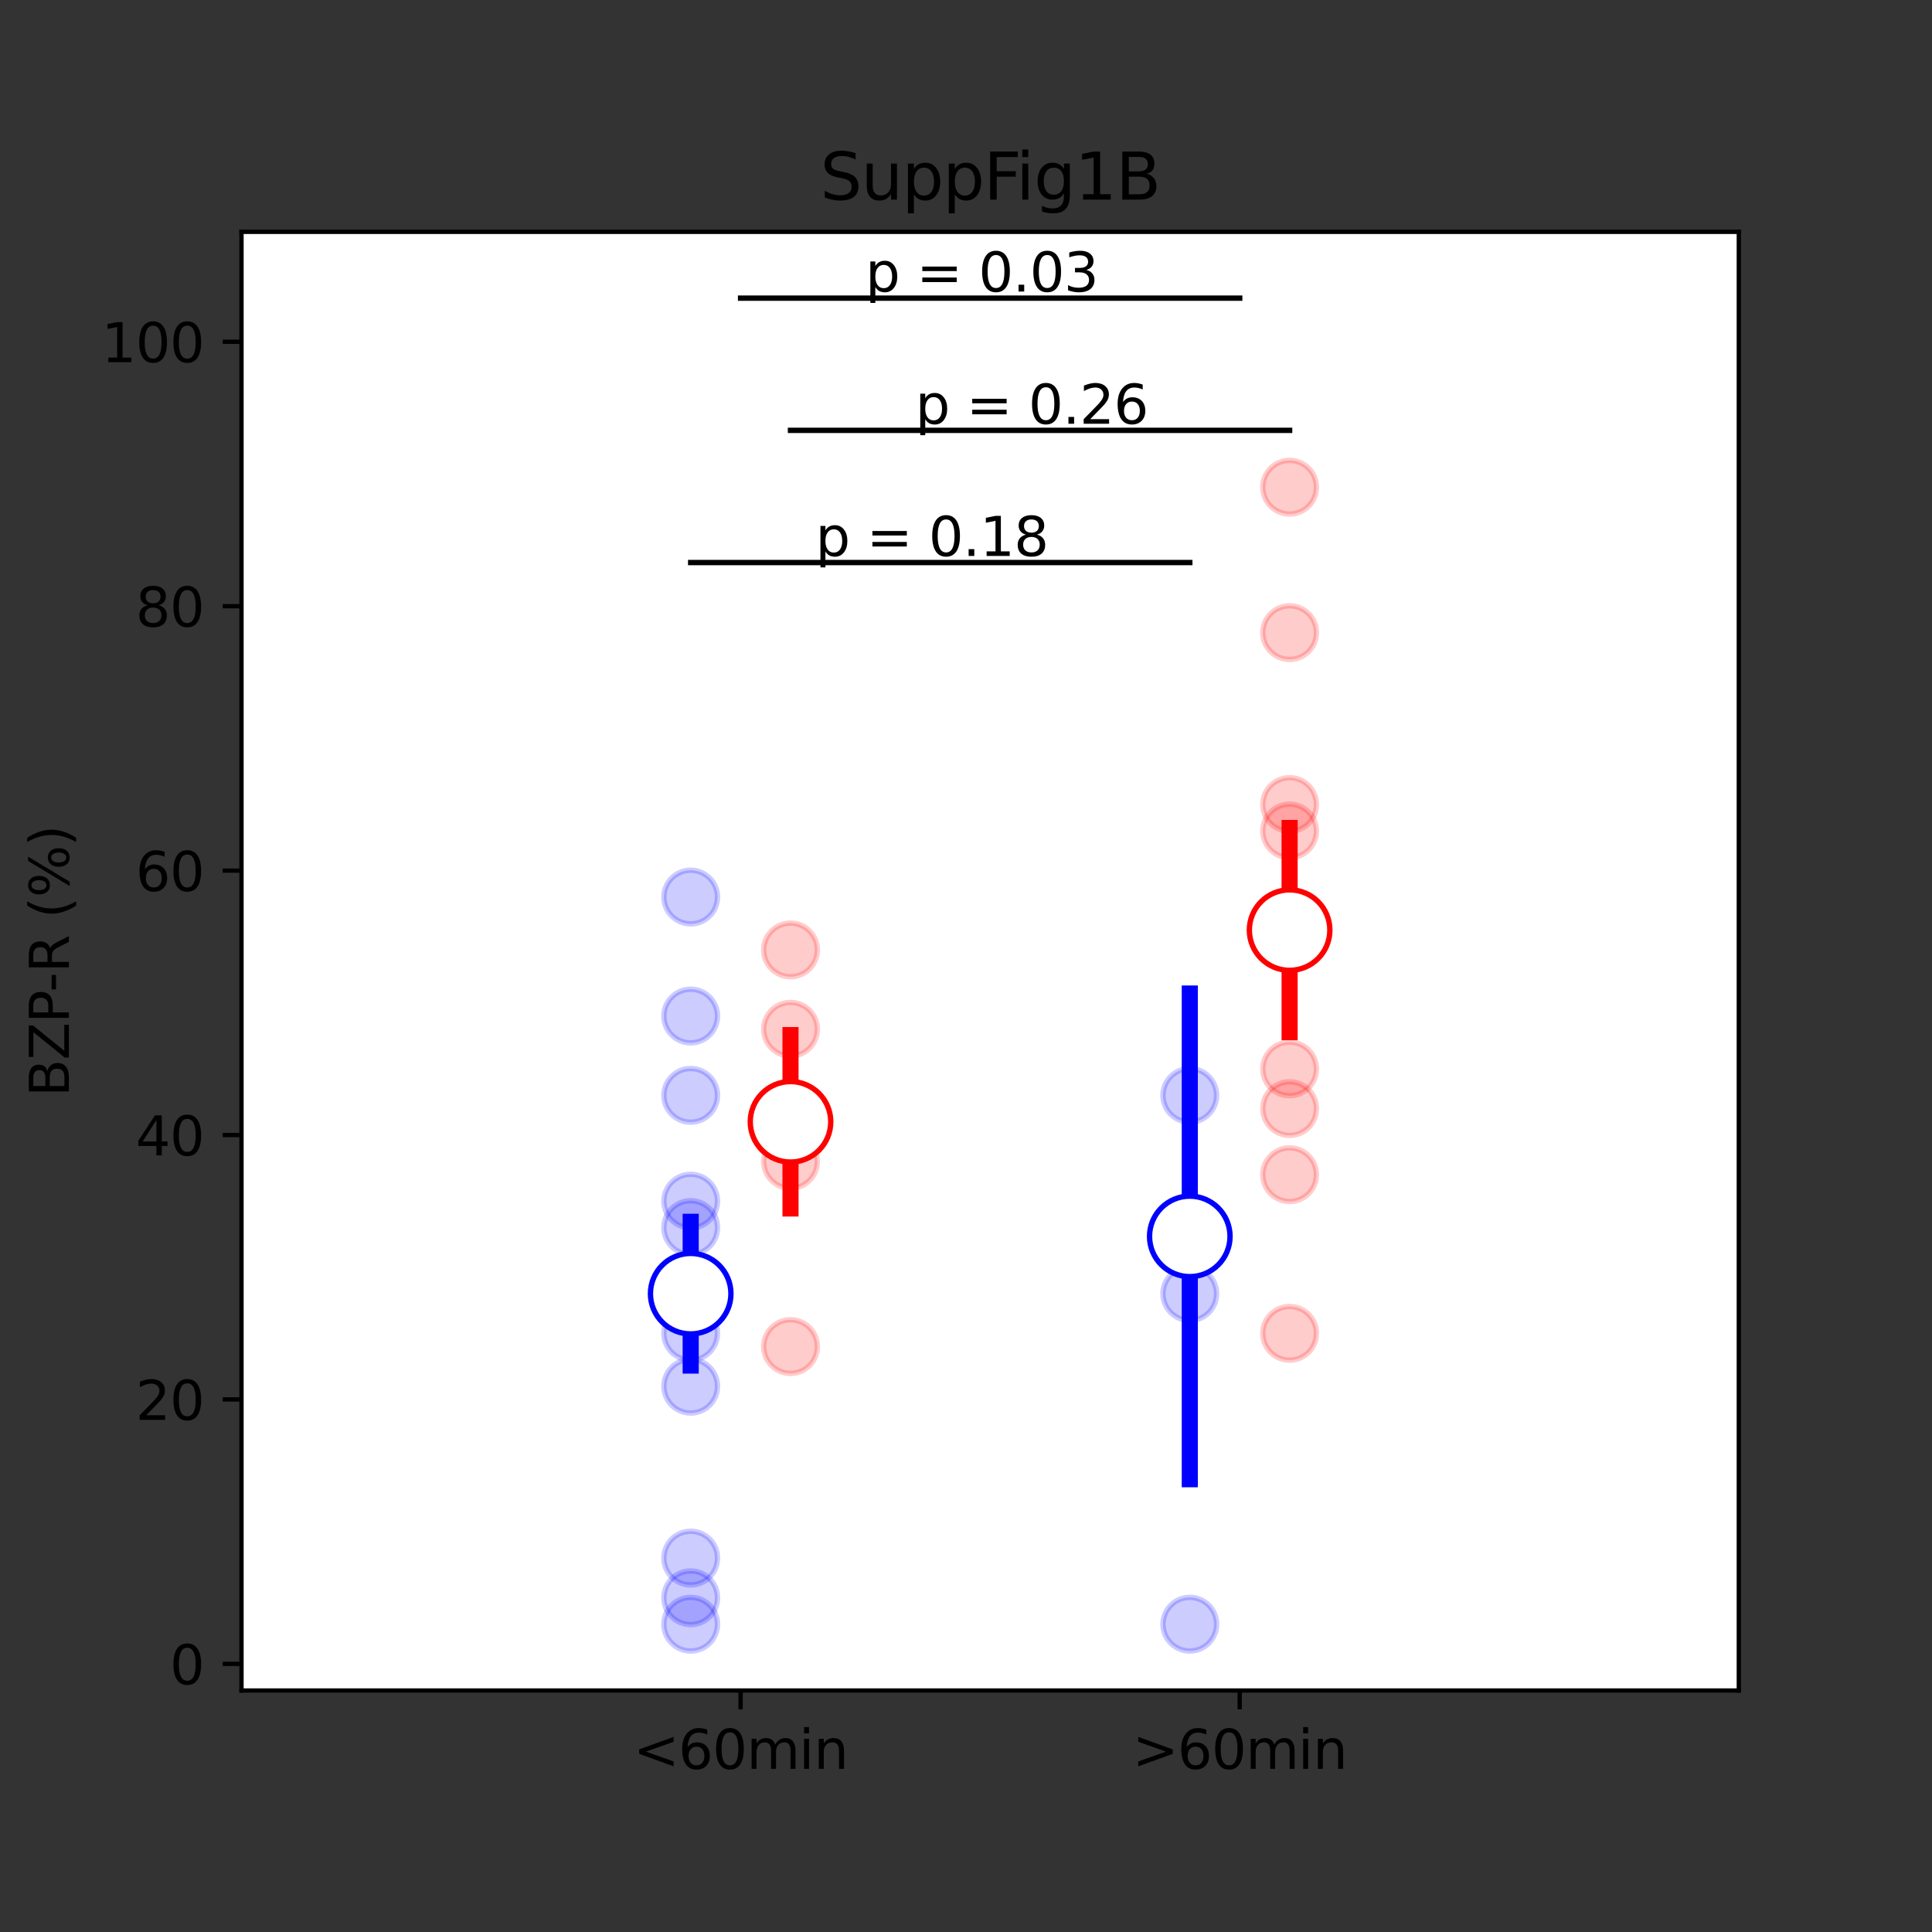 <?xml version="1.0" encoding="utf-8" standalone="no"?>
<!DOCTYPE svg PUBLIC "-//W3C//DTD SVG 1.1//EN"
  "http://www.w3.org/Graphics/SVG/1.1/DTD/svg11.dtd">
<svg height="360pt" version="1.1" viewBox="0 0 360 360" width="360pt" xmlns="http://www.w3.org/2000/svg" xmlns:xlink="http://www.w3.org/1999/xlink">
 <rect x="0" y="0" width="360" height="360" fill="#333333" stroke="none"/>
 <defs>
  <style type="text/css">*{stroke-linecap:butt;stroke-linejoin:round;}</style>
 </defs>
 <g id="figure_1">
  <g id="patch_1">
   <path d="M 0 360 
L 360 360 
L 360 0 
L 0 0 
z
" style="fill:none;"/>
  </g>
  <g id="axes_1">
   <g id="patch_2">
    <path d="M 45 315 
L 324 315 
L 324 43.2 
L 45 43.2 
z
" style="fill:#ffffff;"/>
   </g>
   <g id="matplotlib.axis_1">
    <g id="xtick_1">
     <g id="line2d_1">
      <defs>
       <path d="M 0 0 
L 0 3.5 
" id="mcfa2974286" style="stroke:#000000;stroke-width:0.8;"/>
      </defs>
      <g>
       <use style="stroke:#000000;stroke-width:0.8;" x="138" xlink:href="#mcfa2974286" y="315"/>
      </g>
     </g>
     <g id="text_1">
      <!-- &lt;60min -->
      <g transform="translate(118.02 329.598)scale(0.1 -0.1)">
       <defs>
        <path d="M 4684 3150 
L 1459 2003 
L 4684 863 
L 4684 294 
L 678 1747 
L 678 2266 
L 4684 3719 
L 4684 3150 
z
" id="DejaVuSans-3c" transform="scale(0.016)"/>
        <path d="M 2113 2584 
Q 1688 2584 1439 2293 
Q 1191 2003 1191 1497 
Q 1191 994 1439 701 
Q 1688 409 2113 409 
Q 2538 409 2786 701 
Q 3034 994 3034 1497 
Q 3034 2003 2786 2293 
Q 2538 2584 2113 2584 
z
M 3366 4563 
L 3366 3988 
Q 3128 4100 2886 4159 
Q 2644 4219 2406 4219 
Q 1781 4219 1451 3797 
Q 1122 3375 1075 2522 
Q 1259 2794 1537 2939 
Q 1816 3084 2150 3084 
Q 2853 3084 3261 2657 
Q 3669 2231 3669 1497 
Q 3669 778 3244 343 
Q 2819 -91 2113 -91 
Q 1303 -91 875 529 
Q 447 1150 447 2328 
Q 447 3434 972 4092 
Q 1497 4750 2381 4750 
Q 2619 4750 2861 4703 
Q 3103 4656 3366 4563 
z
" id="DejaVuSans-36" transform="scale(0.016)"/>
        <path d="M 2034 4250 
Q 1547 4250 1301 3770 
Q 1056 3291 1056 2328 
Q 1056 1369 1301 889 
Q 1547 409 2034 409 
Q 2525 409 2770 889 
Q 3016 1369 3016 2328 
Q 3016 3291 2770 3770 
Q 2525 4250 2034 4250 
z
M 2034 4750 
Q 2819 4750 3233 4129 
Q 3647 3509 3647 2328 
Q 3647 1150 3233 529 
Q 2819 -91 2034 -91 
Q 1250 -91 836 529 
Q 422 1150 422 2328 
Q 422 3509 836 4129 
Q 1250 4750 2034 4750 
z
" id="DejaVuSans-30" transform="scale(0.016)"/>
        <path d="M 3328 2828 
Q 3544 3216 3844 3400 
Q 4144 3584 4550 3584 
Q 5097 3584 5394 3201 
Q 5691 2819 5691 2113 
L 5691 0 
L 5113 0 
L 5113 2094 
Q 5113 2597 4934 2840 
Q 4756 3084 4391 3084 
Q 3944 3084 3684 2787 
Q 3425 2491 3425 1978 
L 3425 0 
L 2847 0 
L 2847 2094 
Q 2847 2600 2669 2842 
Q 2491 3084 2119 3084 
Q 1678 3084 1418 2786 
Q 1159 2488 1159 1978 
L 1159 0 
L 581 0 
L 581 3500 
L 1159 3500 
L 1159 2956 
Q 1356 3278 1631 3431 
Q 1906 3584 2284 3584 
Q 2666 3584 2933 3390 
Q 3200 3197 3328 2828 
z
" id="DejaVuSans-6d" transform="scale(0.016)"/>
        <path d="M 603 3500 
L 1178 3500 
L 1178 0 
L 603 0 
L 603 3500 
z
M 603 4863 
L 1178 4863 
L 1178 4134 
L 603 4134 
L 603 4863 
z
" id="DejaVuSans-69" transform="scale(0.016)"/>
        <path d="M 3513 2113 
L 3513 0 
L 2938 0 
L 2938 2094 
Q 2938 2591 2744 2837 
Q 2550 3084 2163 3084 
Q 1697 3084 1428 2787 
Q 1159 2491 1159 1978 
L 1159 0 
L 581 0 
L 581 3500 
L 1159 3500 
L 1159 2956 
Q 1366 3272 1645 3428 
Q 1925 3584 2291 3584 
Q 2894 3584 3203 3211 
Q 3513 2838 3513 2113 
z
" id="DejaVuSans-6e" transform="scale(0.016)"/>
       </defs>
       <use xlink:href="#DejaVuSans-3c"/>
       <use x="83.789" xlink:href="#DejaVuSans-36"/>
       <use x="147.412" xlink:href="#DejaVuSans-30"/>
       <use x="211.035" xlink:href="#DejaVuSans-6d"/>
       <use x="308.447" xlink:href="#DejaVuSans-69"/>
       <use x="336.23" xlink:href="#DejaVuSans-6e"/>
      </g>
     </g>
    </g>
    <g id="xtick_2">
     <g id="line2d_2">
      <g>
       <use style="stroke:#000000;stroke-width:0.8;" x="231" xlink:href="#mcfa2974286" y="315"/>
      </g>
     </g>
     <g id="text_2">
      <!-- &gt;60min -->
      <g transform="translate(211.02 329.598)scale(0.1 -0.1)">
       <defs>
        <path d="M 678 3150 
L 678 3719 
L 4684 2266 
L 4684 1747 
L 678 294 
L 678 863 
L 3897 2003 
L 678 3150 
z
" id="DejaVuSans-3e" transform="scale(0.016)"/>
       </defs>
       <use xlink:href="#DejaVuSans-3e"/>
       <use x="83.789" xlink:href="#DejaVuSans-36"/>
       <use x="147.412" xlink:href="#DejaVuSans-30"/>
       <use x="211.035" xlink:href="#DejaVuSans-6d"/>
       <use x="308.447" xlink:href="#DejaVuSans-69"/>
       <use x="336.23" xlink:href="#DejaVuSans-6e"/>
      </g>
     </g>
    </g>
   </g>
   <g id="matplotlib.axis_2">
    <g id="ytick_1">
     <g id="line2d_3">
      <defs>
       <path d="M 0 0 
L -3.5 0 
" id="m8061cdc09c" style="stroke:#000000;stroke-width:0.8;"/>
      </defs>
      <g>
       <use style="stroke:#000000;stroke-width:0.8;" x="45" xlink:href="#m8061cdc09c" y="310.036"/>
      </g>
     </g>
     <g id="text_3">
      <!-- 0 -->
      <g transform="translate(31.637 313.835)scale(0.1 -0.1)">
       <use xlink:href="#DejaVuSans-30"/>
      </g>
     </g>
    </g>
    <g id="ytick_2">
     <g id="line2d_4">
      <g>
       <use style="stroke:#000000;stroke-width:0.8;" x="45" xlink:href="#m8061cdc09c" y="260.766"/>
      </g>
     </g>
     <g id="text_4">
      <!-- 20 -->
      <g transform="translate(25.275 264.565)scale(0.1 -0.1)">
       <defs>
        <path d="M 1228 531 
L 3431 531 
L 3431 0 
L 469 0 
L 469 531 
Q 828 903 1448 1529 
Q 2069 2156 2228 2338 
Q 2531 2678 2651 2914 
Q 2772 3150 2772 3378 
Q 2772 3750 2511 3984 
Q 2250 4219 1831 4219 
Q 1534 4219 1204 4116 
Q 875 4013 500 3803 
L 500 4441 
Q 881 4594 1212 4672 
Q 1544 4750 1819 4750 
Q 2544 4750 2975 4387 
Q 3406 4025 3406 3419 
Q 3406 3131 3298 2873 
Q 3191 2616 2906 2266 
Q 2828 2175 2409 1742 
Q 1991 1309 1228 531 
z
" id="DejaVuSans-32" transform="scale(0.016)"/>
       </defs>
       <use xlink:href="#DejaVuSans-32"/>
       <use x="63.623" xlink:href="#DejaVuSans-30"/>
      </g>
     </g>
    </g>
    <g id="ytick_3">
     <g id="line2d_5">
      <g>
       <use style="stroke:#000000;stroke-width:0.8;" x="45" xlink:href="#m8061cdc09c" y="211.495"/>
      </g>
     </g>
     <g id="text_5">
      <!-- 40 -->
      <g transform="translate(25.275 215.294)scale(0.1 -0.1)">
       <defs>
        <path d="M 2419 4116 
L 825 1625 
L 2419 1625 
L 2419 4116 
z
M 2253 4666 
L 3047 4666 
L 3047 1625 
L 3713 1625 
L 3713 1100 
L 3047 1100 
L 3047 0 
L 2419 0 
L 2419 1100 
L 313 1100 
L 313 1709 
L 2253 4666 
z
" id="DejaVuSans-34" transform="scale(0.016)"/>
       </defs>
       <use xlink:href="#DejaVuSans-34"/>
       <use x="63.623" xlink:href="#DejaVuSans-30"/>
      </g>
     </g>
    </g>
    <g id="ytick_4">
     <g id="line2d_6">
      <g>
       <use style="stroke:#000000;stroke-width:0.8;" x="45" xlink:href="#m8061cdc09c" y="162.225"/>
      </g>
     </g>
     <g id="text_6">
      <!-- 60 -->
      <g transform="translate(25.275 166.024)scale(0.1 -0.1)">
       <use xlink:href="#DejaVuSans-36"/>
       <use x="63.623" xlink:href="#DejaVuSans-30"/>
      </g>
     </g>
    </g>
    <g id="ytick_5">
     <g id="line2d_7">
      <g>
       <use style="stroke:#000000;stroke-width:0.8;" x="45" xlink:href="#m8061cdc09c" y="112.955"/>
      </g>
     </g>
     <g id="text_7">
      <!-- 80 -->
      <g transform="translate(25.275 116.754)scale(0.1 -0.1)">
       <defs>
        <path d="M 2034 2216 
Q 1584 2216 1326 1975 
Q 1069 1734 1069 1313 
Q 1069 891 1326 650 
Q 1584 409 2034 409 
Q 2484 409 2743 651 
Q 3003 894 3003 1313 
Q 3003 1734 2745 1975 
Q 2488 2216 2034 2216 
z
M 1403 2484 
Q 997 2584 770 2862 
Q 544 3141 544 3541 
Q 544 4100 942 4425 
Q 1341 4750 2034 4750 
Q 2731 4750 3128 4425 
Q 3525 4100 3525 3541 
Q 3525 3141 3298 2862 
Q 3072 2584 2669 2484 
Q 3125 2378 3379 2068 
Q 3634 1759 3634 1313 
Q 3634 634 3220 271 
Q 2806 -91 2034 -91 
Q 1263 -91 848 271 
Q 434 634 434 1313 
Q 434 1759 690 2068 
Q 947 2378 1403 2484 
z
M 1172 3481 
Q 1172 3119 1398 2916 
Q 1625 2713 2034 2713 
Q 2441 2713 2670 2916 
Q 2900 3119 2900 3481 
Q 2900 3844 2670 4047 
Q 2441 4250 2034 4250 
Q 1625 4250 1398 4047 
Q 1172 3844 1172 3481 
z
" id="DejaVuSans-38" transform="scale(0.016)"/>
       </defs>
       <use xlink:href="#DejaVuSans-38"/>
       <use x="63.623" xlink:href="#DejaVuSans-30"/>
      </g>
     </g>
    </g>
    <g id="ytick_6">
     <g id="line2d_8">
      <g>
       <use style="stroke:#000000;stroke-width:0.8;" x="45" xlink:href="#m8061cdc09c" y="63.684"/>
      </g>
     </g>
     <g id="text_8">
      <!-- 100 -->
      <g transform="translate(18.913 67.483)scale(0.1 -0.1)">
       <defs>
        <path d="M 794 531 
L 1825 531 
L 1825 4091 
L 703 3866 
L 703 4441 
L 1819 4666 
L 2450 4666 
L 2450 531 
L 3481 531 
L 3481 0 
L 794 0 
L 794 531 
z
" id="DejaVuSans-31" transform="scale(0.016)"/>
       </defs>
       <use xlink:href="#DejaVuSans-31"/>
       <use x="63.623" xlink:href="#DejaVuSans-30"/>
       <use x="127.246" xlink:href="#DejaVuSans-30"/>
      </g>
     </g>
    </g>
    <g id="text_9">
     <!-- BZP-R (%) -->
     <g transform="translate(12.833 204.377)rotate(-90)scale(0.1 -0.1)">
      <defs>
       <path d="M 1259 2228 
L 1259 519 
L 2272 519 
Q 2781 519 3026 730 
Q 3272 941 3272 1375 
Q 3272 1813 3026 2020 
Q 2781 2228 2272 2228 
L 1259 2228 
z
M 1259 4147 
L 1259 2741 
L 2194 2741 
Q 2656 2741 2882 2914 
Q 3109 3088 3109 3444 
Q 3109 3797 2882 3972 
Q 2656 4147 2194 4147 
L 1259 4147 
z
M 628 4666 
L 2241 4666 
Q 2963 4666 3353 4366 
Q 3744 4066 3744 3513 
Q 3744 3084 3544 2831 
Q 3344 2578 2956 2516 
Q 3422 2416 3680 2098 
Q 3938 1781 3938 1306 
Q 3938 681 3513 340 
Q 3088 0 2303 0 
L 628 0 
L 628 4666 
z
" id="DejaVuSans-42" transform="scale(0.016)"/>
       <path d="M 359 4666 
L 4025 4666 
L 4025 4184 
L 1075 531 
L 4097 531 
L 4097 0 
L 288 0 
L 288 481 
L 3238 4134 
L 359 4134 
L 359 4666 
z
" id="DejaVuSans-5a" transform="scale(0.016)"/>
       <path d="M 1259 4147 
L 1259 2394 
L 2053 2394 
Q 2494 2394 2734 2622 
Q 2975 2850 2975 3272 
Q 2975 3691 2734 3919 
Q 2494 4147 2053 4147 
L 1259 4147 
z
M 628 4666 
L 2053 4666 
Q 2838 4666 3239 4311 
Q 3641 3956 3641 3272 
Q 3641 2581 3239 2228 
Q 2838 1875 2053 1875 
L 1259 1875 
L 1259 0 
L 628 0 
L 628 4666 
z
" id="DejaVuSans-50" transform="scale(0.016)"/>
       <path d="M 313 2009 
L 1997 2009 
L 1997 1497 
L 313 1497 
L 313 2009 
z
" id="DejaVuSans-2d" transform="scale(0.016)"/>
       <path d="M 2841 2188 
Q 3044 2119 3236 1894 
Q 3428 1669 3622 1275 
L 4263 0 
L 3584 0 
L 2988 1197 
Q 2756 1666 2539 1819 
Q 2322 1972 1947 1972 
L 1259 1972 
L 1259 0 
L 628 0 
L 628 4666 
L 2053 4666 
Q 2853 4666 3247 4331 
Q 3641 3997 3641 3322 
Q 3641 2881 3436 2590 
Q 3231 2300 2841 2188 
z
M 1259 4147 
L 1259 2491 
L 2053 2491 
Q 2509 2491 2742 2702 
Q 2975 2913 2975 3322 
Q 2975 3731 2742 3939 
Q 2509 4147 2053 4147 
L 1259 4147 
z
" id="DejaVuSans-52" transform="scale(0.016)"/>
       <path id="DejaVuSans-20" transform="scale(0.016)"/>
       <path d="M 1984 4856 
Q 1566 4138 1362 3434 
Q 1159 2731 1159 2009 
Q 1159 1288 1364 580 
Q 1569 -128 1984 -844 
L 1484 -844 
Q 1016 -109 783 600 
Q 550 1309 550 2009 
Q 550 2706 781 3412 
Q 1013 4119 1484 4856 
L 1984 4856 
z
" id="DejaVuSans-28" transform="scale(0.016)"/>
       <path d="M 4653 2053 
Q 4381 2053 4226 1822 
Q 4072 1591 4072 1178 
Q 4072 772 4226 539 
Q 4381 306 4653 306 
Q 4919 306 5073 539 
Q 5228 772 5228 1178 
Q 5228 1588 5073 1820 
Q 4919 2053 4653 2053 
z
M 4653 2450 
Q 5147 2450 5437 2106 
Q 5728 1763 5728 1178 
Q 5728 594 5436 251 
Q 5144 -91 4653 -91 
Q 4153 -91 3862 251 
Q 3572 594 3572 1178 
Q 3572 1766 3864 2108 
Q 4156 2450 4653 2450 
z
M 1428 4353 
Q 1159 4353 1004 4120 
Q 850 3888 850 3481 
Q 850 3069 1003 2837 
Q 1156 2606 1428 2606 
Q 1700 2606 1854 2837 
Q 2009 3069 2009 3481 
Q 2009 3884 1853 4118 
Q 1697 4353 1428 4353 
z
M 4250 4750 
L 4750 4750 
L 1831 -91 
L 1331 -91 
L 4250 4750 
z
M 1428 4750 
Q 1922 4750 2215 4408 
Q 2509 4066 2509 3481 
Q 2509 2891 2217 2550 
Q 1925 2209 1428 2209 
Q 931 2209 642 2551 
Q 353 2894 353 3481 
Q 353 4063 643 4406 
Q 934 4750 1428 4750 
z
" id="DejaVuSans-25" transform="scale(0.016)"/>
       <path d="M 513 4856 
L 1013 4856 
Q 1481 4119 1714 3412 
Q 1947 2706 1947 2009 
Q 1947 1309 1714 600 
Q 1481 -109 1013 -844 
L 513 -844 
Q 928 -128 1133 580 
Q 1338 1288 1338 2009 
Q 1338 2731 1133 3434 
Q 928 4138 513 4856 
z
" id="DejaVuSans-29" transform="scale(0.016)"/>
      </defs>
      <use xlink:href="#DejaVuSans-42"/>
      <use x="68.604" xlink:href="#DejaVuSans-5a"/>
      <use x="137.109" xlink:href="#DejaVuSans-50"/>
      <use x="195.162" xlink:href="#DejaVuSans-2d"/>
      <use x="231.246" xlink:href="#DejaVuSans-52"/>
      <use x="300.729" xlink:href="#DejaVuSans-20"/>
      <use x="332.516" xlink:href="#DejaVuSans-28"/>
      <use x="371.529" xlink:href="#DejaVuSans-25"/>
      <use x="466.549" xlink:href="#DejaVuSans-29"/>
     </g>
    </g>
   </g>
   <g id="line2d_9">
    <path clip-path="url(#pe4aaeab98f)" d="M 128.7 241.057 
" style="fill:none;stroke:#0000ff;stroke-linecap:square;stroke-opacity:0.2;stroke-width:1.5;"/>
    <defs>
     <path d="M 0 5 
C 1.326 5 2.598 4.473 3.536 3.536 
C 4.473 2.598 5 1.326 5 0 
C 5 -1.326 4.473 -2.598 3.536 -3.536 
C 2.598 -4.473 1.326 -5 0 -5 
C -1.326 -5 -2.598 -4.473 -3.536 -3.536 
C -4.473 -2.598 -5 -1.326 -5 0 
C -5 1.326 -4.473 2.598 -3.536 3.536 
C -2.598 4.473 -1.326 5 0 5 
z
" id="maa994851d7" style="stroke:#0000ff;stroke-opacity:0.2;"/>
    </defs>
    <g clip-path="url(#pe4aaeab98f)">
     <use style="fill:#0000ff;fill-opacity:0.2;stroke:#0000ff;stroke-opacity:0.2;" x="128.7" xlink:href="#maa994851d7" y="241.057"/>
    </g>
   </g>
   <g id="line2d_10">
    <path clip-path="url(#pe4aaeab98f)" d="M 128.7 302.645 
" style="fill:none;stroke:#0000ff;stroke-linecap:square;stroke-opacity:0.2;stroke-width:1.5;"/>
    <g clip-path="url(#pe4aaeab98f)">
     <use style="fill:#0000ff;fill-opacity:0.2;stroke:#0000ff;stroke-opacity:0.2;" x="128.7" xlink:href="#maa994851d7" y="302.645"/>
    </g>
   </g>
   <g id="line2d_11">
    <path clip-path="url(#pe4aaeab98f)" d="M 128.7 204.105 
" style="fill:none;stroke:#0000ff;stroke-linecap:square;stroke-opacity:0.2;stroke-width:1.5;"/>
    <g clip-path="url(#pe4aaeab98f)">
     <use style="fill:#0000ff;fill-opacity:0.2;stroke:#0000ff;stroke-opacity:0.2;" x="128.7" xlink:href="#maa994851d7" y="204.105"/>
    </g>
   </g>
   <g id="line2d_12">
    <path clip-path="url(#pe4aaeab98f)" d="M 128.7 223.813 
" style="fill:none;stroke:#0000ff;stroke-linecap:square;stroke-opacity:0.2;stroke-width:1.5;"/>
    <g clip-path="url(#pe4aaeab98f)">
     <use style="fill:#0000ff;fill-opacity:0.2;stroke:#0000ff;stroke-opacity:0.2;" x="128.7" xlink:href="#maa994851d7" y="223.813"/>
    </g>
   </g>
   <g id="line2d_13">
    <path clip-path="url(#pe4aaeab98f)" d="M 128.7 167.152 
" style="fill:none;stroke:#0000ff;stroke-linecap:square;stroke-opacity:0.2;stroke-width:1.5;"/>
    <g clip-path="url(#pe4aaeab98f)">
     <use style="fill:#0000ff;fill-opacity:0.2;stroke:#0000ff;stroke-opacity:0.2;" x="128.7" xlink:href="#maa994851d7" y="167.152"/>
    </g>
   </g>
   <g id="line2d_14">
    <path clip-path="url(#pe4aaeab98f)" d="M 128.7 248.448 
" style="fill:none;stroke:#0000ff;stroke-linecap:square;stroke-opacity:0.2;stroke-width:1.5;"/>
    <g clip-path="url(#pe4aaeab98f)">
     <use style="fill:#0000ff;fill-opacity:0.2;stroke:#0000ff;stroke-opacity:0.2;" x="128.7" xlink:href="#maa994851d7" y="248.448"/>
    </g>
   </g>
   <g id="line2d_15">
    <path clip-path="url(#pe4aaeab98f)" d="M 128.7 189.324 
" style="fill:none;stroke:#0000ff;stroke-linecap:square;stroke-opacity:0.2;stroke-width:1.5;"/>
    <g clip-path="url(#pe4aaeab98f)">
     <use style="fill:#0000ff;fill-opacity:0.2;stroke:#0000ff;stroke-opacity:0.2;" x="128.7" xlink:href="#maa994851d7" y="189.324"/>
    </g>
   </g>
   <g id="line2d_16">
    <path clip-path="url(#pe4aaeab98f)" d="M 128.7 297.718 
" style="fill:none;stroke:#0000ff;stroke-linecap:square;stroke-opacity:0.2;stroke-width:1.5;"/>
    <g clip-path="url(#pe4aaeab98f)">
     <use style="fill:#0000ff;fill-opacity:0.2;stroke:#0000ff;stroke-opacity:0.2;" x="128.7" xlink:href="#maa994851d7" y="297.718"/>
    </g>
   </g>
   <g id="line2d_17">
    <path clip-path="url(#pe4aaeab98f)" d="M 128.7 228.74 
" style="fill:none;stroke:#0000ff;stroke-linecap:square;stroke-opacity:0.2;stroke-width:1.5;"/>
    <g clip-path="url(#pe4aaeab98f)">
     <use style="fill:#0000ff;fill-opacity:0.2;stroke:#0000ff;stroke-opacity:0.2;" x="128.7" xlink:href="#maa994851d7" y="228.74"/>
    </g>
   </g>
   <g id="line2d_18">
    <path clip-path="url(#pe4aaeab98f)" d="M 128.7 290.328 
" style="fill:none;stroke:#0000ff;stroke-linecap:square;stroke-opacity:0.2;stroke-width:1.5;"/>
    <g clip-path="url(#pe4aaeab98f)">
     <use style="fill:#0000ff;fill-opacity:0.2;stroke:#0000ff;stroke-opacity:0.2;" x="128.7" xlink:href="#maa994851d7" y="290.328"/>
    </g>
   </g>
   <g id="line2d_19">
    <path clip-path="url(#pe4aaeab98f)" d="M 128.7 258.302 
" style="fill:none;stroke:#0000ff;stroke-linecap:square;stroke-opacity:0.2;stroke-width:1.5;"/>
    <g clip-path="url(#pe4aaeab98f)">
     <use style="fill:#0000ff;fill-opacity:0.2;stroke:#0000ff;stroke-opacity:0.2;" x="128.7" xlink:href="#maa994851d7" y="258.302"/>
    </g>
   </g>
   <g id="line2d_20">
    <path clip-path="url(#pe4aaeab98f)" d="M 221.7 241.057 
" style="fill:none;stroke:#0000ff;stroke-linecap:square;stroke-opacity:0.2;stroke-width:1.5;"/>
    <g clip-path="url(#pe4aaeab98f)">
     <use style="fill:#0000ff;fill-opacity:0.2;stroke:#0000ff;stroke-opacity:0.2;" x="221.7" xlink:href="#maa994851d7" y="241.057"/>
    </g>
   </g>
   <g id="line2d_21">
    <path clip-path="url(#pe4aaeab98f)" d="M 221.7 302.645 
" style="fill:none;stroke:#0000ff;stroke-linecap:square;stroke-opacity:0.2;stroke-width:1.5;"/>
    <g clip-path="url(#pe4aaeab98f)">
     <use style="fill:#0000ff;fill-opacity:0.2;stroke:#0000ff;stroke-opacity:0.2;" x="221.7" xlink:href="#maa994851d7" y="302.645"/>
    </g>
   </g>
   <g id="line2d_22">
    <path clip-path="url(#pe4aaeab98f)" d="M 221.7 204.105 
" style="fill:none;stroke:#0000ff;stroke-linecap:square;stroke-opacity:0.2;stroke-width:1.5;"/>
    <g clip-path="url(#pe4aaeab98f)">
     <use style="fill:#0000ff;fill-opacity:0.2;stroke:#0000ff;stroke-opacity:0.2;" x="221.7" xlink:href="#maa994851d7" y="204.105"/>
    </g>
   </g>
   <g id="line2d_23">
    <path clip-path="url(#pe4aaeab98f)" d="M 147.3 191.787 
" style="fill:none;stroke:#ff0000;stroke-linecap:square;stroke-opacity:0.2;stroke-width:1.5;"/>
    <defs>
     <path d="M 0 5 
C 1.326 5 2.598 4.473 3.536 3.536 
C 4.473 2.598 5 1.326 5 0 
C 5 -1.326 4.473 -2.598 3.536 -3.536 
C 2.598 -4.473 1.326 -5 0 -5 
C -1.326 -5 -2.598 -4.473 -3.536 -3.536 
C -4.473 -2.598 -5 -1.326 -5 0 
C -5 1.326 -4.473 2.598 -3.536 3.536 
C -2.598 4.473 -1.326 5 0 5 
z
" id="m9f7ad8702d" style="stroke:#ff0000;stroke-opacity:0.2;"/>
    </defs>
    <g clip-path="url(#pe4aaeab98f)">
     <use style="fill:#ff0000;fill-opacity:0.2;stroke:#ff0000;stroke-opacity:0.2;" x="147.3" xlink:href="#m9f7ad8702d" y="191.787"/>
    </g>
   </g>
   <g id="line2d_24">
    <path clip-path="url(#pe4aaeab98f)" d="M 147.3 177.006 
" style="fill:none;stroke:#ff0000;stroke-linecap:square;stroke-opacity:0.2;stroke-width:1.5;"/>
    <g clip-path="url(#pe4aaeab98f)">
     <use style="fill:#ff0000;fill-opacity:0.2;stroke:#ff0000;stroke-opacity:0.2;" x="147.3" xlink:href="#m9f7ad8702d" y="177.006"/>
    </g>
   </g>
   <g id="line2d_25">
    <path clip-path="url(#pe4aaeab98f)" d="M 147.3 250.912 
" style="fill:none;stroke:#ff0000;stroke-linecap:square;stroke-opacity:0.2;stroke-width:1.5;"/>
    <g clip-path="url(#pe4aaeab98f)">
     <use style="fill:#ff0000;fill-opacity:0.2;stroke:#ff0000;stroke-opacity:0.2;" x="147.3" xlink:href="#m9f7ad8702d" y="250.912"/>
    </g>
   </g>
   <g id="line2d_26">
    <path clip-path="url(#pe4aaeab98f)" d="M 147.3 216.422 
" style="fill:none;stroke:#ff0000;stroke-linecap:square;stroke-opacity:0.2;stroke-width:1.5;"/>
    <g clip-path="url(#pe4aaeab98f)">
     <use style="fill:#ff0000;fill-opacity:0.2;stroke:#ff0000;stroke-opacity:0.2;" x="147.3" xlink:href="#m9f7ad8702d" y="216.422"/>
    </g>
   </g>
   <g id="line2d_27">
    <path clip-path="url(#pe4aaeab98f)" d="M 240.3 149.907 
" style="fill:none;stroke:#ff0000;stroke-linecap:square;stroke-opacity:0.2;stroke-width:1.5;"/>
    <g clip-path="url(#pe4aaeab98f)">
     <use style="fill:#ff0000;fill-opacity:0.2;stroke:#ff0000;stroke-opacity:0.2;" x="240.3" xlink:href="#m9f7ad8702d" y="149.907"/>
    </g>
   </g>
   <g id="line2d_28">
    <path clip-path="url(#pe4aaeab98f)" d="M 240.3 117.882 
" style="fill:none;stroke:#ff0000;stroke-linecap:square;stroke-opacity:0.2;stroke-width:1.5;"/>
    <g clip-path="url(#pe4aaeab98f)">
     <use style="fill:#ff0000;fill-opacity:0.2;stroke:#ff0000;stroke-opacity:0.2;" x="240.3" xlink:href="#m9f7ad8702d" y="117.882"/>
    </g>
   </g>
   <g id="line2d_29">
    <path clip-path="url(#pe4aaeab98f)" d="M 240.3 154.834 
" style="fill:none;stroke:#ff0000;stroke-linecap:square;stroke-opacity:0.2;stroke-width:1.5;"/>
    <g clip-path="url(#pe4aaeab98f)">
     <use style="fill:#ff0000;fill-opacity:0.2;stroke:#ff0000;stroke-opacity:0.2;" x="240.3" xlink:href="#m9f7ad8702d" y="154.834"/>
    </g>
   </g>
   <g id="line2d_30">
    <path clip-path="url(#pe4aaeab98f)" d="M 240.3 218.886 
" style="fill:none;stroke:#ff0000;stroke-linecap:square;stroke-opacity:0.2;stroke-width:1.5;"/>
    <g clip-path="url(#pe4aaeab98f)">
     <use style="fill:#ff0000;fill-opacity:0.2;stroke:#ff0000;stroke-opacity:0.2;" x="240.3" xlink:href="#m9f7ad8702d" y="218.886"/>
    </g>
   </g>
   <g id="line2d_31">
    <path clip-path="url(#pe4aaeab98f)" d="M 240.3 248.448 
" style="fill:none;stroke:#ff0000;stroke-linecap:square;stroke-opacity:0.2;stroke-width:1.5;"/>
    <g clip-path="url(#pe4aaeab98f)">
     <use style="fill:#ff0000;fill-opacity:0.2;stroke:#ff0000;stroke-opacity:0.2;" x="240.3" xlink:href="#m9f7ad8702d" y="248.448"/>
    </g>
   </g>
   <g id="line2d_32">
    <path clip-path="url(#pe4aaeab98f)" d="M 240.3 206.568 
" style="fill:none;stroke:#ff0000;stroke-linecap:square;stroke-opacity:0.2;stroke-width:1.5;"/>
    <g clip-path="url(#pe4aaeab98f)">
     <use style="fill:#ff0000;fill-opacity:0.2;stroke:#ff0000;stroke-opacity:0.2;" x="240.3" xlink:href="#m9f7ad8702d" y="206.568"/>
    </g>
   </g>
   <g id="line2d_33">
    <path clip-path="url(#pe4aaeab98f)" d="M 240.3 199.178 
" style="fill:none;stroke:#ff0000;stroke-linecap:square;stroke-opacity:0.2;stroke-width:1.5;"/>
    <g clip-path="url(#pe4aaeab98f)">
     <use style="fill:#ff0000;fill-opacity:0.2;stroke:#ff0000;stroke-opacity:0.2;" x="240.3" xlink:href="#m9f7ad8702d" y="199.178"/>
    </g>
   </g>
   <g id="line2d_34">
    <path clip-path="url(#pe4aaeab98f)" d="M 240.3 90.783 
" style="fill:none;stroke:#ff0000;stroke-linecap:square;stroke-opacity:0.2;stroke-width:1.5;"/>
    <g clip-path="url(#pe4aaeab98f)">
     <use style="fill:#ff0000;fill-opacity:0.2;stroke:#ff0000;stroke-opacity:0.2;" x="240.3" xlink:href="#m9f7ad8702d" y="90.783"/>
    </g>
   </g>
   <g id="line2d_35">
    <path clip-path="url(#pe4aaeab98f)" d="M 128.7 254.452 
L 128.7 227.663 
" style="fill:none;stroke:#0000ff;stroke-linecap:square;stroke-width:3;"/>
   </g>
   <g id="line2d_36">
    <path clip-path="url(#pe4aaeab98f)" d="M 221.7 275.636 
L 221.7 185.128 
" style="fill:none;stroke:#0000ff;stroke-linecap:square;stroke-width:3;"/>
   </g>
   <g id="line2d_37">
    <path clip-path="url(#pe4aaeab98f)" d="M 147.3 225.186 
L 147.3 192.877 
" style="fill:none;stroke:#ff0000;stroke-linecap:square;stroke-width:3;"/>
   </g>
   <g id="line2d_38">
    <path clip-path="url(#pe4aaeab98f)" d="M 240.3 192.336 
L 240.3 154.285 
" style="fill:none;stroke:#ff0000;stroke-linecap:square;stroke-width:3;"/>
   </g>
   <g id="line2d_39">
    <path clip-path="url(#pe4aaeab98f)" d="M 128.7 241.057 
" style="fill:none;stroke:#ffffff;stroke-linecap:square;stroke-width:1.5;"/>
    <defs>
     <path d="M 0 7.5 
C 1.989 7.5 3.897 6.71 5.303 5.303 
C 6.71 3.897 7.5 1.989 7.5 0 
C 7.5 -1.989 6.71 -3.897 5.303 -5.303 
C 3.897 -6.71 1.989 -7.5 0 -7.5 
C -1.989 -7.5 -3.897 -6.71 -5.303 -5.303 
C -6.71 -3.897 -7.5 -1.989 -7.5 0 
C -7.5 1.989 -6.71 3.897 -5.303 5.303 
C -3.897 6.71 -1.989 7.5 0 7.5 
z
" id="mde479c6dc5" style="stroke:#0000ff;"/>
    </defs>
    <g clip-path="url(#pe4aaeab98f)">
     <use style="fill:#ffffff;stroke:#0000ff;" x="128.7" xlink:href="#mde479c6dc5" y="241.057"/>
    </g>
   </g>
   <g id="line2d_40">
    <path clip-path="url(#pe4aaeab98f)" d="M 221.7 230.382 
" style="fill:none;stroke:#ffffff;stroke-linecap:square;stroke-width:1.5;"/>
    <g clip-path="url(#pe4aaeab98f)">
     <use style="fill:#ffffff;stroke:#0000ff;" x="221.7" xlink:href="#mde479c6dc5" y="230.382"/>
    </g>
   </g>
   <g id="line2d_41">
    <path clip-path="url(#pe4aaeab98f)" d="M 147.3 209.032 
" style="fill:none;stroke:#ffffff;stroke-linecap:square;stroke-width:1.5;"/>
    <defs>
     <path d="M 0 7.5 
C 1.989 7.5 3.897 6.71 5.303 5.303 
C 6.71 3.897 7.5 1.989 7.5 0 
C 7.5 -1.989 6.71 -3.897 5.303 -5.303 
C 3.897 -6.71 1.989 -7.5 0 -7.5 
C -1.989 -7.5 -3.897 -6.71 -5.303 -5.303 
C -6.71 -3.897 -7.5 -1.989 -7.5 0 
C -7.5 1.989 -6.71 3.897 -5.303 5.303 
C -3.897 6.71 -1.989 7.5 0 7.5 
z
" id="md3e827b10d" style="stroke:#ff0000;"/>
    </defs>
    <g clip-path="url(#pe4aaeab98f)">
     <use style="fill:#ffffff;stroke:#ff0000;" x="147.3" xlink:href="#md3e827b10d" y="209.032"/>
    </g>
   </g>
   <g id="line2d_42">
    <path clip-path="url(#pe4aaeab98f)" d="M 240.3 173.311 
" style="fill:none;stroke:#ffffff;stroke-linecap:square;stroke-width:1.5;"/>
    <g clip-path="url(#pe4aaeab98f)">
     <use style="fill:#ffffff;stroke:#ff0000;" x="240.3" xlink:href="#md3e827b10d" y="173.311"/>
    </g>
   </g>
   <g id="line2d_43">
    <path clip-path="url(#pe4aaeab98f)" d="M 138 55.555 
L 231 55.555 
" style="fill:none;stroke:#000000;stroke-linecap:square;"/>
   </g>
   <g id="line2d_44">
    <path clip-path="url(#pe4aaeab98f)" d="M 128.7 104.825 
L 221.7 104.825 
" style="fill:none;stroke:#000000;stroke-linecap:square;"/>
   </g>
   <g id="line2d_45">
    <path clip-path="url(#pe4aaeab98f)" d="M 147.3 80.19 
L 240.3 80.19 
" style="fill:none;stroke:#000000;stroke-linecap:square;"/>
   </g>
   <g id="patch_3">
    <path d="M 45 315 
L 45 43.2 
" style="fill:none;stroke:#000000;stroke-linecap:square;stroke-linejoin:miter;stroke-width:0.8;"/>
   </g>
   <g id="patch_4">
    <path d="M 324 315 
L 324 43.2 
" style="fill:none;stroke:#000000;stroke-linecap:square;stroke-linejoin:miter;stroke-width:0.8;"/>
   </g>
   <g id="patch_5">
    <path d="M 45 315 
L 324 315 
" style="fill:none;stroke:#000000;stroke-linecap:square;stroke-linejoin:miter;stroke-width:0.8;"/>
   </g>
   <g id="patch_6">
    <path d="M 45 43.2 
L 324 43.2 
" style="fill:none;stroke:#000000;stroke-linecap:square;stroke-linejoin:miter;stroke-width:0.8;"/>
   </g>
   <g id="text_10">
    <!-- p = 0.03 -->
    <g transform="translate(161.25 54.323)scale(0.1 -0.1)">
     <defs>
      <path d="M 1159 525 
L 1159 -1331 
L 581 -1331 
L 581 3500 
L 1159 3500 
L 1159 2969 
Q 1341 3281 1617 3432 
Q 1894 3584 2278 3584 
Q 2916 3584 3314 3078 
Q 3713 2572 3713 1747 
Q 3713 922 3314 415 
Q 2916 -91 2278 -91 
Q 1894 -91 1617 61 
Q 1341 213 1159 525 
z
M 3116 1747 
Q 3116 2381 2855 2742 
Q 2594 3103 2138 3103 
Q 1681 3103 1420 2742 
Q 1159 2381 1159 1747 
Q 1159 1113 1420 752 
Q 1681 391 2138 391 
Q 2594 391 2855 752 
Q 3116 1113 3116 1747 
z
" id="DejaVuSans-70" transform="scale(0.016)"/>
      <path d="M 678 2906 
L 4684 2906 
L 4684 2381 
L 678 2381 
L 678 2906 
z
M 678 1631 
L 4684 1631 
L 4684 1100 
L 678 1100 
L 678 1631 
z
" id="DejaVuSans-3d" transform="scale(0.016)"/>
      <path d="M 684 794 
L 1344 794 
L 1344 0 
L 684 0 
L 684 794 
z
" id="DejaVuSans-2e" transform="scale(0.016)"/>
      <path d="M 2597 2516 
Q 3050 2419 3304 2112 
Q 3559 1806 3559 1356 
Q 3559 666 3084 287 
Q 2609 -91 1734 -91 
Q 1441 -91 1130 -33 
Q 819 25 488 141 
L 488 750 
Q 750 597 1062 519 
Q 1375 441 1716 441 
Q 2309 441 2620 675 
Q 2931 909 2931 1356 
Q 2931 1769 2642 2001 
Q 2353 2234 1838 2234 
L 1294 2234 
L 1294 2753 
L 1863 2753 
Q 2328 2753 2575 2939 
Q 2822 3125 2822 3475 
Q 2822 3834 2567 4026 
Q 2313 4219 1838 4219 
Q 1578 4219 1281 4162 
Q 984 4106 628 3988 
L 628 4550 
Q 988 4650 1302 4700 
Q 1616 4750 1894 4750 
Q 2613 4750 3031 4423 
Q 3450 4097 3450 3541 
Q 3450 3153 3228 2886 
Q 3006 2619 2597 2516 
z
" id="DejaVuSans-33" transform="scale(0.016)"/>
     </defs>
     <use xlink:href="#DejaVuSans-70"/>
     <use x="63.477" xlink:href="#DejaVuSans-20"/>
     <use x="95.264" xlink:href="#DejaVuSans-3d"/>
     <use x="179.053" xlink:href="#DejaVuSans-20"/>
     <use x="210.84" xlink:href="#DejaVuSans-30"/>
     <use x="274.463" xlink:href="#DejaVuSans-2e"/>
     <use x="306.25" xlink:href="#DejaVuSans-30"/>
     <use x="369.873" xlink:href="#DejaVuSans-33"/>
    </g>
   </g>
   <g id="text_11">
    <!-- p = 0.18 -->
    <g transform="translate(151.95 103.593)scale(0.1 -0.1)">
     <use xlink:href="#DejaVuSans-70"/>
     <use x="63.477" xlink:href="#DejaVuSans-20"/>
     <use x="95.264" xlink:href="#DejaVuSans-3d"/>
     <use x="179.053" xlink:href="#DejaVuSans-20"/>
     <use x="210.84" xlink:href="#DejaVuSans-30"/>
     <use x="274.463" xlink:href="#DejaVuSans-2e"/>
     <use x="306.25" xlink:href="#DejaVuSans-31"/>
     <use x="369.873" xlink:href="#DejaVuSans-38"/>
    </g>
   </g>
   <g id="text_12">
    <!-- p = 0.26 -->
    <g transform="translate(170.55 78.958)scale(0.1 -0.1)">
     <use xlink:href="#DejaVuSans-70"/>
     <use x="63.477" xlink:href="#DejaVuSans-20"/>
     <use x="95.264" xlink:href="#DejaVuSans-3d"/>
     <use x="179.053" xlink:href="#DejaVuSans-20"/>
     <use x="210.84" xlink:href="#DejaVuSans-30"/>
     <use x="274.463" xlink:href="#DejaVuSans-2e"/>
     <use x="306.25" xlink:href="#DejaVuSans-32"/>
     <use x="369.873" xlink:href="#DejaVuSans-36"/>
    </g>
   </g>
   <g id="text_13">
    <!-- SuppFig1B -->
    <g transform="translate(152.844 37.2)scale(0.12 -0.12)">
     <defs>
      <path d="M 3425 4513 
L 3425 3897 
Q 3066 4069 2747 4153 
Q 2428 4238 2131 4238 
Q 1616 4238 1336 4038 
Q 1056 3838 1056 3469 
Q 1056 3159 1242 3001 
Q 1428 2844 1947 2747 
L 2328 2669 
Q 3034 2534 3370 2195 
Q 3706 1856 3706 1288 
Q 3706 609 3251 259 
Q 2797 -91 1919 -91 
Q 1588 -91 1214 -16 
Q 841 59 441 206 
L 441 856 
Q 825 641 1194 531 
Q 1563 422 1919 422 
Q 2459 422 2753 634 
Q 3047 847 3047 1241 
Q 3047 1584 2836 1778 
Q 2625 1972 2144 2069 
L 1759 2144 
Q 1053 2284 737 2584 
Q 422 2884 422 3419 
Q 422 4038 858 4394 
Q 1294 4750 2059 4750 
Q 2388 4750 2728 4690 
Q 3069 4631 3425 4513 
z
" id="DejaVuSans-53" transform="scale(0.016)"/>
      <path d="M 544 1381 
L 544 3500 
L 1119 3500 
L 1119 1403 
Q 1119 906 1312 657 
Q 1506 409 1894 409 
Q 2359 409 2629 706 
Q 2900 1003 2900 1516 
L 2900 3500 
L 3475 3500 
L 3475 0 
L 2900 0 
L 2900 538 
Q 2691 219 2414 64 
Q 2138 -91 1772 -91 
Q 1169 -91 856 284 
Q 544 659 544 1381 
z
M 1991 3584 
L 1991 3584 
z
" id="DejaVuSans-75" transform="scale(0.016)"/>
      <path d="M 628 4666 
L 3309 4666 
L 3309 4134 
L 1259 4134 
L 1259 2759 
L 3109 2759 
L 3109 2228 
L 1259 2228 
L 1259 0 
L 628 0 
L 628 4666 
z
" id="DejaVuSans-46" transform="scale(0.016)"/>
      <path d="M 2906 1791 
Q 2906 2416 2648 2759 
Q 2391 3103 1925 3103 
Q 1463 3103 1205 2759 
Q 947 2416 947 1791 
Q 947 1169 1205 825 
Q 1463 481 1925 481 
Q 2391 481 2648 825 
Q 2906 1169 2906 1791 
z
M 3481 434 
Q 3481 -459 3084 -895 
Q 2688 -1331 1869 -1331 
Q 1566 -1331 1297 -1286 
Q 1028 -1241 775 -1147 
L 775 -588 
Q 1028 -725 1275 -790 
Q 1522 -856 1778 -856 
Q 2344 -856 2625 -561 
Q 2906 -266 2906 331 
L 2906 616 
Q 2728 306 2450 153 
Q 2172 0 1784 0 
Q 1141 0 747 490 
Q 353 981 353 1791 
Q 353 2603 747 3093 
Q 1141 3584 1784 3584 
Q 2172 3584 2450 3431 
Q 2728 3278 2906 2969 
L 2906 3500 
L 3481 3500 
L 3481 434 
z
" id="DejaVuSans-67" transform="scale(0.016)"/>
     </defs>
     <use xlink:href="#DejaVuSans-53"/>
     <use x="63.477" xlink:href="#DejaVuSans-75"/>
     <use x="126.855" xlink:href="#DejaVuSans-70"/>
     <use x="190.332" xlink:href="#DejaVuSans-70"/>
     <use x="253.809" xlink:href="#DejaVuSans-46"/>
     <use x="304.078" xlink:href="#DejaVuSans-69"/>
     <use x="331.861" xlink:href="#DejaVuSans-67"/>
     <use x="395.338" xlink:href="#DejaVuSans-31"/>
     <use x="458.961" xlink:href="#DejaVuSans-42"/>
    </g>
   </g>
  </g>
 </g>
 <defs>
  <clipPath id="pe4aaeab98f">
   <rect height="271.8" width="279" x="45" y="43.2"/>
  </clipPath>
 </defs>
</svg>
